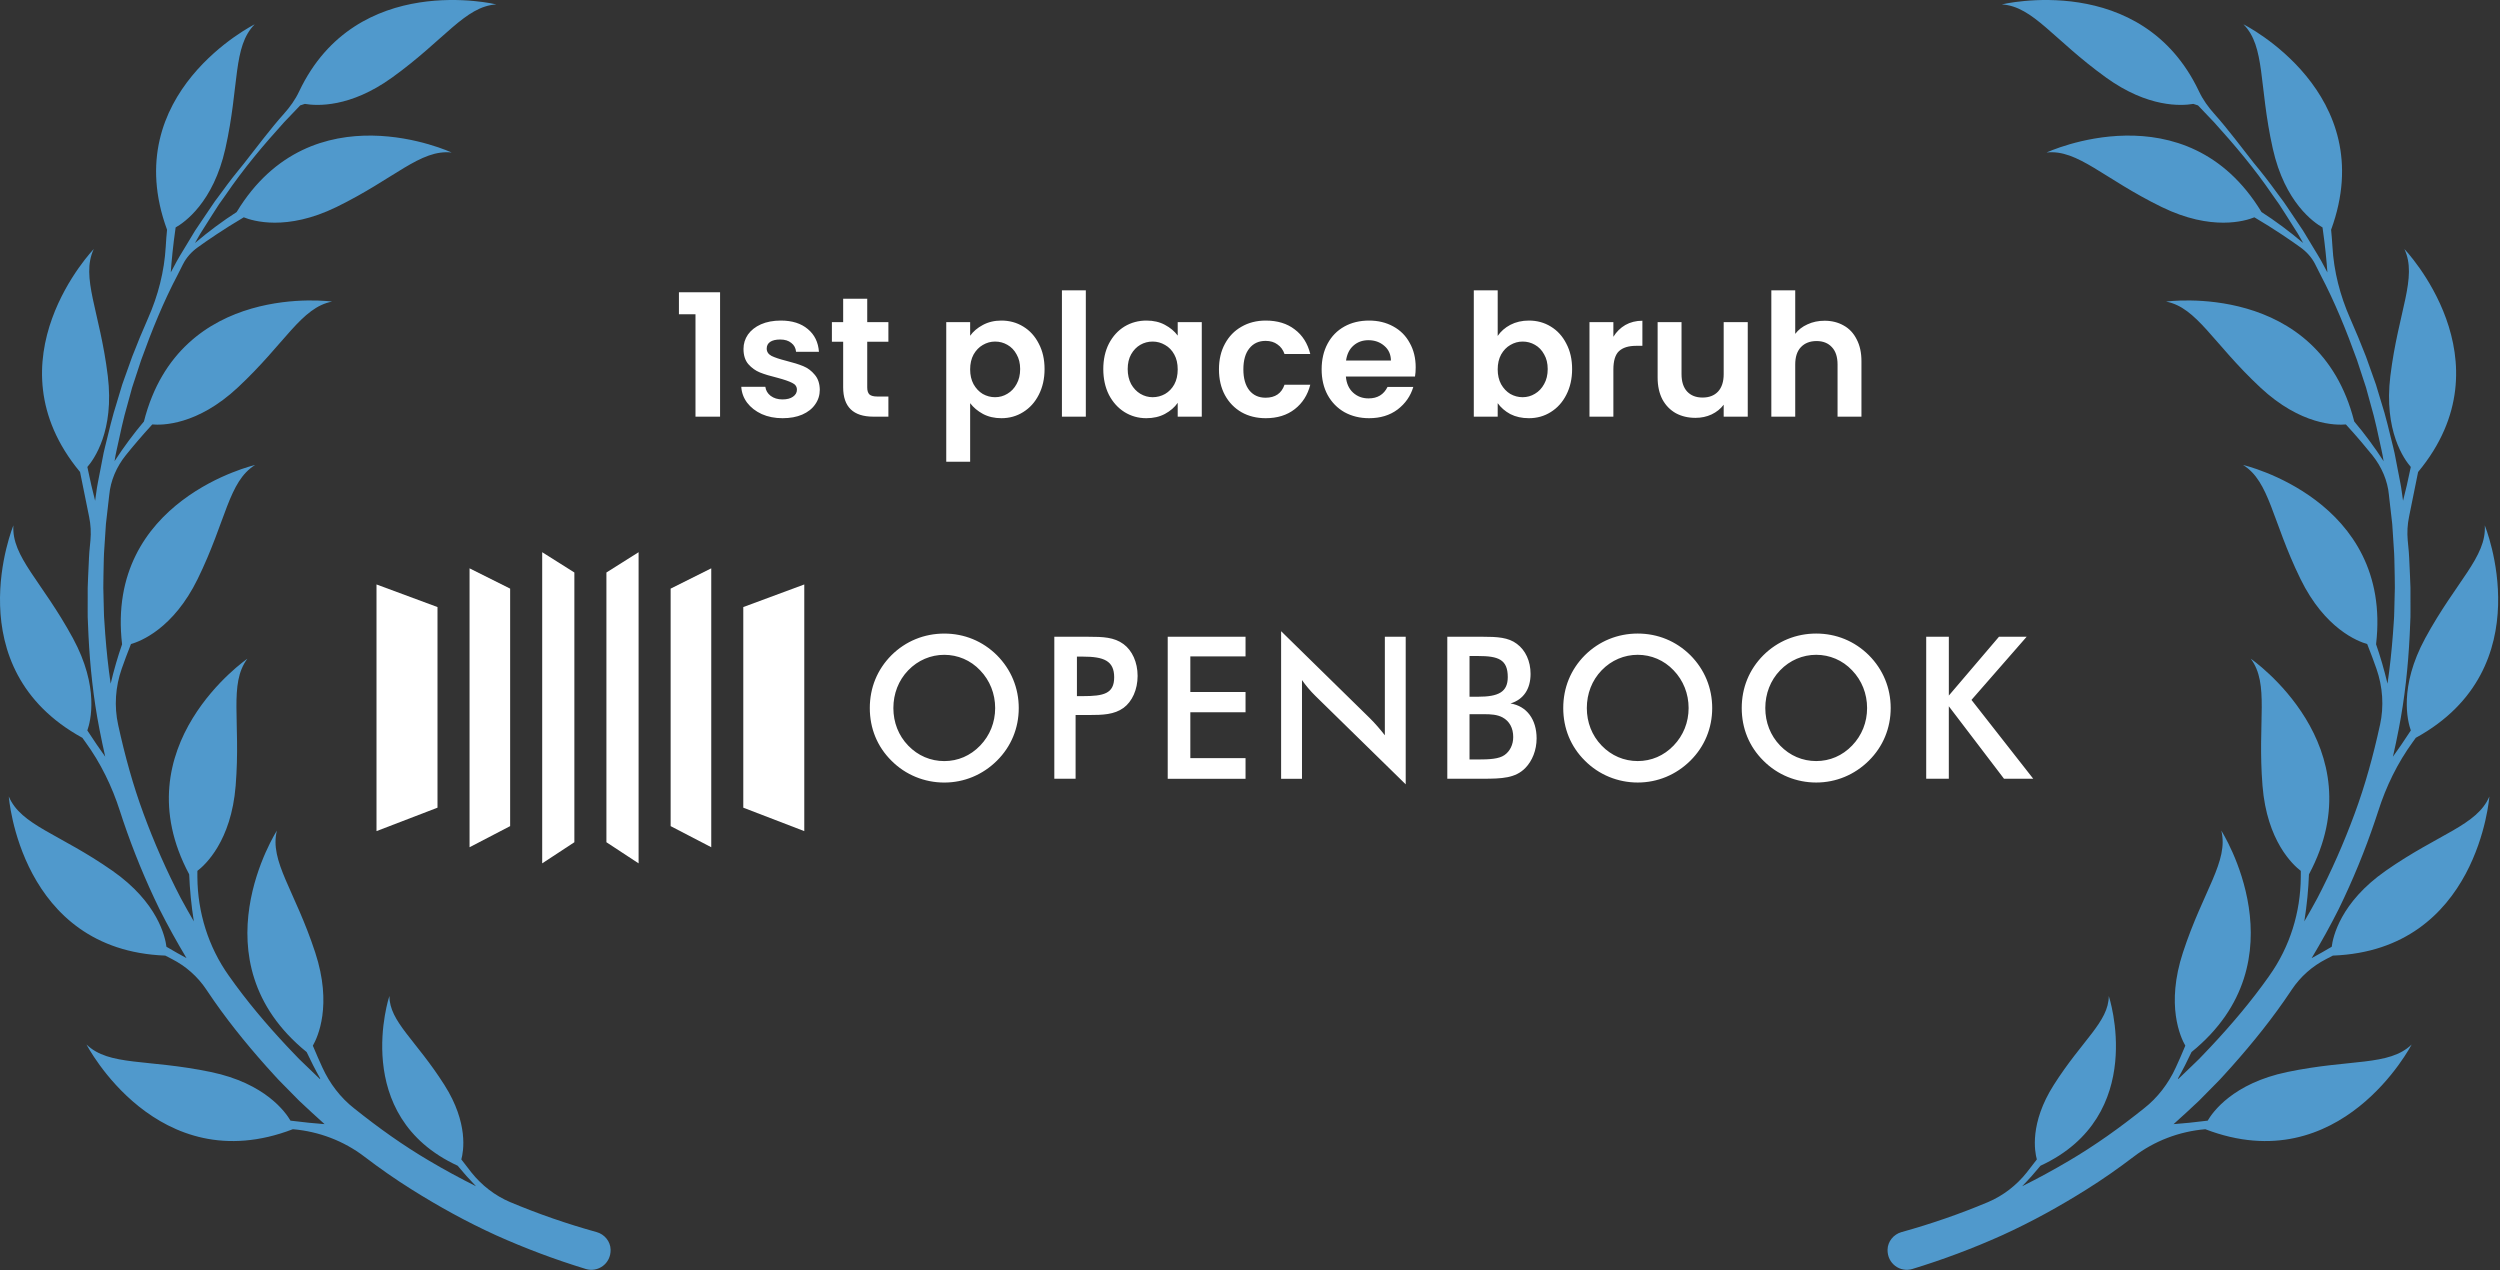 <svg width="498" height="253" viewBox="0 0 498 253" fill="none" xmlns="http://www.w3.org/2000/svg">
<rect x="0" y="0" width="498" height="253" fill="#333333" stroke="none"/>
<path d="M135.243 62.599V58.213H143.437V82.999H138.541V62.599H135.243ZM155.891 83.305C154.35 83.305 152.967 83.033 151.743 82.489C150.519 81.923 149.544 81.163 148.819 80.211C148.116 79.259 147.731 78.205 147.663 77.049H152.457C152.548 77.775 152.899 78.375 153.511 78.851C154.146 79.327 154.928 79.565 155.857 79.565C156.764 79.565 157.466 79.384 157.965 79.021C158.486 78.659 158.747 78.194 158.747 77.627C158.747 77.015 158.43 76.562 157.795 76.267C157.183 75.95 156.197 75.61 154.837 75.247C153.432 74.907 152.276 74.556 151.369 74.193C150.485 73.831 149.714 73.275 149.057 72.527C148.422 71.779 148.105 70.771 148.105 69.501C148.105 68.459 148.4 67.507 148.989 66.645C149.601 65.784 150.462 65.104 151.573 64.605C152.706 64.107 154.032 63.857 155.551 63.857C157.795 63.857 159.586 64.424 160.923 65.557C162.26 66.668 162.997 68.175 163.133 70.079H158.577C158.509 69.331 158.192 68.742 157.625 68.311C157.081 67.858 156.344 67.631 155.415 67.631C154.554 67.631 153.885 67.79 153.409 68.107C152.956 68.425 152.729 68.867 152.729 69.433C152.729 70.068 153.046 70.555 153.681 70.895C154.316 71.213 155.302 71.541 156.639 71.881C157.999 72.221 159.121 72.573 160.005 72.935C160.889 73.298 161.648 73.865 162.283 74.635C162.94 75.383 163.28 76.381 163.303 77.627C163.303 78.715 162.997 79.69 162.385 80.551C161.796 81.413 160.934 82.093 159.801 82.591C158.69 83.067 157.387 83.305 155.891 83.305ZM172.752 68.073V77.185C172.752 77.82 172.9 78.285 173.194 78.579C173.512 78.851 174.033 78.987 174.758 78.987H176.968V82.999H173.976C169.964 82.999 167.958 81.05 167.958 77.151V68.073H165.714V64.163H167.958V59.505H172.752V64.163H176.968V68.073H172.752ZM193.253 66.883C193.865 66.022 194.704 65.308 195.769 64.741C196.857 64.152 198.093 63.857 199.475 63.857C201.085 63.857 202.535 64.254 203.827 65.047C205.142 65.841 206.173 66.974 206.921 68.447C207.692 69.898 208.077 71.587 208.077 73.513C208.077 75.44 207.692 77.151 206.921 78.647C206.173 80.121 205.142 81.265 203.827 82.081C202.535 82.897 201.085 83.305 199.475 83.305C198.093 83.305 196.869 83.022 195.803 82.455C194.761 81.889 193.911 81.175 193.253 80.313V91.975H188.493V64.163H193.253V66.883ZM203.215 73.513C203.215 72.38 202.977 71.405 202.501 70.589C202.048 69.751 201.436 69.116 200.665 68.685C199.917 68.255 199.101 68.039 198.217 68.039C197.356 68.039 196.54 68.266 195.769 68.719C195.021 69.15 194.409 69.785 193.933 70.623C193.48 71.462 193.253 72.448 193.253 73.581C193.253 74.715 193.48 75.701 193.933 76.539C194.409 77.378 195.021 78.024 195.769 78.477C196.54 78.908 197.356 79.123 198.217 79.123C199.101 79.123 199.917 78.897 200.665 78.443C201.436 77.99 202.048 77.344 202.501 76.505C202.977 75.667 203.215 74.669 203.215 73.513ZM216.296 57.839V82.999H211.536V57.839H216.296ZM219.775 73.513C219.775 71.609 220.149 69.921 220.897 68.447C221.668 66.974 222.699 65.841 223.991 65.047C225.306 64.254 226.768 63.857 228.377 63.857C229.783 63.857 231.007 64.141 232.049 64.707C233.115 65.274 233.965 65.988 234.599 66.849V64.163H239.393V82.999H234.599V80.245C233.987 81.129 233.137 81.866 232.049 82.455C230.984 83.022 229.749 83.305 228.343 83.305C226.757 83.305 225.306 82.897 223.991 82.081C222.699 81.265 221.668 80.121 220.897 78.647C220.149 77.151 219.775 75.44 219.775 73.513ZM234.599 73.581C234.599 72.425 234.373 71.439 233.919 70.623C233.466 69.785 232.854 69.15 232.083 68.719C231.313 68.266 230.485 68.039 229.601 68.039C228.717 68.039 227.901 68.255 227.153 68.685C226.405 69.116 225.793 69.751 225.317 70.589C224.864 71.405 224.637 72.38 224.637 73.513C224.637 74.647 224.864 75.644 225.317 76.505C225.793 77.344 226.405 77.99 227.153 78.443C227.924 78.897 228.74 79.123 229.601 79.123C230.485 79.123 231.313 78.908 232.083 78.477C232.854 78.024 233.466 77.389 233.919 76.573C234.373 75.735 234.599 74.737 234.599 73.581ZM242.818 73.581C242.818 71.632 243.215 69.932 244.008 68.481C244.802 67.008 245.901 65.875 247.306 65.081C248.712 64.265 250.321 63.857 252.134 63.857C254.469 63.857 256.396 64.447 257.914 65.625C259.456 66.781 260.487 68.413 261.008 70.521H255.874C255.602 69.705 255.138 69.071 254.48 68.617C253.846 68.141 253.052 67.903 252.1 67.903C250.74 67.903 249.664 68.402 248.87 69.399C248.077 70.374 247.68 71.768 247.68 73.581C247.68 75.372 248.077 76.766 248.87 77.763C249.664 78.738 250.74 79.225 252.1 79.225C254.027 79.225 255.285 78.364 255.874 76.641H261.008C260.487 78.681 259.456 80.302 257.914 81.503C256.373 82.705 254.446 83.305 252.134 83.305C250.321 83.305 248.712 82.909 247.306 82.115C245.901 81.299 244.802 80.166 244.008 78.715C243.215 77.242 242.818 75.531 242.818 73.581ZM282.005 73.173C282.005 73.853 281.96 74.465 281.869 75.009H268.099C268.213 76.369 268.689 77.435 269.527 78.205C270.366 78.976 271.397 79.361 272.621 79.361C274.389 79.361 275.647 78.602 276.395 77.083H281.529C280.985 78.897 279.943 80.393 278.401 81.571C276.86 82.727 274.967 83.305 272.723 83.305C270.91 83.305 269.278 82.909 267.827 82.115C266.399 81.299 265.277 80.155 264.461 78.681C263.668 77.208 263.271 75.508 263.271 73.581C263.271 71.632 263.668 69.921 264.461 68.447C265.255 66.974 266.365 65.841 267.793 65.047C269.221 64.254 270.865 63.857 272.723 63.857C274.514 63.857 276.112 64.243 277.517 65.013C278.945 65.784 280.045 66.883 280.815 68.311C281.609 69.717 282.005 71.337 282.005 73.173ZM277.075 71.813C277.053 70.589 276.611 69.615 275.749 68.889C274.888 68.141 273.834 67.767 272.587 67.767C271.409 67.767 270.411 68.13 269.595 68.855C268.802 69.558 268.315 70.544 268.133 71.813H277.075ZM298.341 66.917C298.953 66.011 299.792 65.274 300.857 64.707C301.945 64.141 303.181 63.857 304.563 63.857C306.173 63.857 307.623 64.254 308.915 65.047C310.23 65.841 311.261 66.974 312.009 68.447C312.78 69.898 313.165 71.587 313.165 73.513C313.165 75.44 312.78 77.151 312.009 78.647C311.261 80.121 310.23 81.265 308.915 82.081C307.623 82.897 306.173 83.305 304.563 83.305C303.158 83.305 301.923 83.033 300.857 82.489C299.815 81.923 298.976 81.197 298.341 80.313V82.999H293.581V57.839H298.341V66.917ZM308.303 73.513C308.303 72.38 308.065 71.405 307.589 70.589C307.136 69.751 306.524 69.116 305.753 68.685C305.005 68.255 304.189 68.039 303.305 68.039C302.444 68.039 301.628 68.266 300.857 68.719C300.109 69.15 299.497 69.785 299.021 70.623C298.568 71.462 298.341 72.448 298.341 73.581C298.341 74.715 298.568 75.701 299.021 76.539C299.497 77.378 300.109 78.024 300.857 78.477C301.628 78.908 302.444 79.123 303.305 79.123C304.189 79.123 305.005 78.897 305.753 78.443C306.524 77.99 307.136 77.344 307.589 76.505C308.065 75.667 308.303 74.669 308.303 73.513ZM321.384 67.087C321.996 66.09 322.79 65.308 323.764 64.741C324.762 64.175 325.895 63.891 327.164 63.891V68.889H325.906C324.41 68.889 323.277 69.241 322.506 69.943C321.758 70.646 321.384 71.87 321.384 73.615V82.999H316.624V64.163H321.384V67.087ZM348.152 64.163V82.999H343.358V80.619C342.746 81.435 341.942 82.081 340.944 82.557C339.97 83.011 338.904 83.237 337.748 83.237C336.275 83.237 334.972 82.931 333.838 82.319C332.705 81.685 331.81 80.767 331.152 79.565C330.518 78.341 330.2 76.891 330.2 75.213V64.163H334.96V74.533C334.96 76.029 335.334 77.185 336.082 78.001C336.83 78.795 337.85 79.191 339.142 79.191C340.457 79.191 341.488 78.795 342.236 78.001C342.984 77.185 343.358 76.029 343.358 74.533V64.163H348.152ZM363.457 63.891C364.885 63.891 366.154 64.209 367.265 64.843C368.376 65.455 369.237 66.373 369.849 67.597C370.484 68.799 370.801 70.249 370.801 71.949V82.999H366.041V72.595C366.041 71.099 365.667 69.955 364.919 69.161C364.171 68.345 363.151 67.937 361.859 67.937C360.544 67.937 359.502 68.345 358.731 69.161C357.983 69.955 357.609 71.099 357.609 72.595V82.999H352.849V57.839H357.609V66.509C358.221 65.693 359.037 65.059 360.057 64.605C361.077 64.129 362.21 63.891 363.457 63.891Z" fill="white"/>
<path d="M198.586 151.532C195.749 154.341 192.06 155.884 188.1 155.884C184.141 155.884 180.368 154.341 177.577 151.532C174.74 148.723 173.264 145.084 173.264 141.046C173.264 137.008 174.74 133.373 177.577 130.521C180.41 127.712 184.103 126.208 188.1 126.208C192.097 126.208 195.749 127.712 198.586 130.521C201.422 133.369 202.936 137.051 202.936 141.046C202.936 145.041 201.422 148.723 198.586 151.532ZM195.246 133.53C193.341 131.513 190.779 130.441 188.1 130.441C185.422 130.441 182.855 131.513 180.913 133.53C178.97 135.546 177.96 138.199 177.96 141.046C177.96 143.893 178.97 146.507 180.913 148.524C182.855 150.541 185.38 151.609 188.1 151.609C190.82 151.609 193.303 150.541 195.246 148.524C197.188 146.507 198.236 143.897 198.236 141.046C198.236 138.195 197.188 135.546 195.246 133.53ZM214.254 155.13H210.02V126.844H216.858C219.694 126.844 221.944 126.924 223.812 128.31C225.526 129.577 226.611 131.911 226.611 134.64C226.611 137.368 225.526 139.745 223.812 141.008C221.944 142.355 219.694 142.431 216.858 142.431H214.258V155.13H214.254ZM215.693 138.669C219.848 138.669 221.944 138.195 221.944 134.911C221.944 131.627 219.886 130.797 215.693 130.797H214.524V138.669H215.693ZM232.609 126.84H248.111V130.759H237.114V137.843H248.111V141.881H237.114V151.02H248.111V155.134H232.609V126.844V126.84ZM255.198 125.734L272.834 143.025C273.957 144.135 274.93 145.279 275.862 146.469V126.844H280.017V156.24L262.036 138.635C261.025 137.644 260.131 136.576 259.357 135.47V155.134H255.198V125.738V125.734ZM288.302 126.84H295.294C298.247 126.84 300.464 126.958 302.169 128.263C303.883 129.53 304.889 131.708 304.889 134.237C304.889 137.241 303.492 139.343 300.888 140.131C304.112 140.643 306.092 143.296 306.092 147.092C306.092 149.427 305.235 151.562 303.841 152.99C301.862 155.007 299.216 155.125 295.336 155.125H288.302V126.844V126.84ZM294.441 138.788C298.517 138.788 300.348 137.839 300.348 134.873C300.348 131.352 298.443 130.678 294.441 130.678H292.728V138.788H294.441ZM294.283 151.291C296.812 151.291 298.596 151.172 299.682 150.418C300.768 149.668 301.433 148.359 301.433 146.817C301.433 145.037 300.693 143.652 299.299 142.902C298.247 142.347 297.008 142.266 295.643 142.266H292.728V151.287H294.279L294.283 151.291ZM336.721 151.528C333.884 154.337 330.195 155.879 326.235 155.879C322.275 155.879 318.503 154.337 315.712 151.528C312.875 148.719 311.399 145.08 311.399 141.042C311.399 137.004 312.875 133.369 315.712 130.517C318.544 127.708 322.238 126.204 326.235 126.204C330.232 126.204 333.884 127.708 336.721 130.517C339.557 133.364 341.071 137.046 341.071 141.042C341.071 145.037 339.557 148.719 336.721 151.528ZM333.381 133.525C331.476 131.509 328.914 130.437 326.235 130.437C323.556 130.437 320.99 131.509 319.048 133.525C317.105 135.542 316.095 138.195 316.095 141.042C316.095 143.889 317.105 146.503 319.048 148.52C320.99 150.537 323.515 151.604 326.235 151.604C328.955 151.604 331.438 150.537 333.381 148.52C335.323 146.503 336.371 143.893 336.371 141.042C336.371 138.19 335.323 135.542 333.381 133.525ZM372.274 151.528C369.438 154.337 365.749 155.879 361.789 155.879C357.829 155.879 354.057 154.337 351.266 151.528C348.429 148.719 346.953 145.08 346.953 141.042C346.953 137.004 348.429 133.369 351.266 130.517C354.098 127.708 357.792 126.204 361.789 126.204C365.786 126.204 369.438 127.708 372.274 130.517C375.111 133.364 376.625 137.046 376.625 141.042C376.625 145.037 375.111 148.719 372.274 151.528ZM368.935 133.525C367.03 131.509 364.467 130.437 361.789 130.437C359.11 130.437 356.544 131.509 354.602 133.525C352.659 135.542 351.648 138.195 351.648 141.042C351.648 143.889 352.659 146.503 354.602 148.52C356.544 150.537 359.069 151.604 361.789 151.604C364.509 151.604 366.992 150.537 368.935 148.52C370.877 146.503 371.925 143.893 371.925 141.042C371.925 138.19 370.877 135.542 368.935 133.525ZM383.704 126.84H388.209V138.555L398.195 126.84H403.711L392.717 139.423L405.025 155.13H399.202L388.205 140.69V155.13H383.7V126.844L383.704 126.84Z" fill="white"/>
<path d="M148.063 120.927V160.89L160.212 165.559V116.423L148.063 120.927Z" fill="white"/>
<path d="M133.592 117.253V164.563L141.682 168.77V113.211L133.592 117.253Z" fill="white"/>
<path d="M120.798 114.041V167.774L127.208 171.981V109.999L120.798 114.041Z" fill="white"/>
<path d="M75 116.423V165.559L87.149 160.89V120.927L75 116.423Z" fill="white"/>
<path d="M93.535 113.211V168.77L101.62 164.563V117.253L93.535 113.211Z" fill="white"/>
<path d="M108.005 109.999V171.981L114.414 167.774V114.041L108.005 109.999Z" fill="white"/>
<path d="M475.241 173.455C466.174 179.788 464.711 186.684 464.479 188.595C463.041 189.447 461.703 190.198 460.478 190.862C462.397 187.655 464.217 184.392 465.886 181.059C468.663 175.372 471.07 169.522 473.09 163.54C473.315 162.882 473.534 162.224 473.746 161.567C475.316 156.643 477.592 151.971 480.631 147.799C480.837 147.523 481.037 147.242 481.231 146.966L481.225 146.972C506.618 133.048 494.968 104.661 494.968 104.661C495.35 110.931 489.31 115.71 483.1 127.141C477.823 136.869 479.593 143.69 480.237 145.506C478.936 147.511 477.723 149.271 476.672 150.73C477.091 148.901 477.473 147.066 477.829 145.231C479.036 139.042 479.705 132.76 480.012 126.477L480.112 124.116C480.155 123.333 480.18 122.55 480.168 121.761L480.162 117.044C480.124 115.472 480.024 113.906 479.962 112.334C479.918 111.551 479.905 110.761 479.837 109.979L479.618 107.636C479.48 106.082 479.561 104.51 479.874 102.982L481.687 94.012V94.019C500.196 71.726 478.955 49.609 478.955 49.609C481.606 55.296 477.748 61.967 476.16 74.883C474.815 85.876 478.961 91.563 480.23 93.016C479.705 95.622 479.167 97.896 478.686 99.75L478.48 98.29C478.298 96.731 477.936 95.202 477.654 93.655L477.21 91.35C477.066 90.58 476.916 89.809 476.716 89.051C475.96 86.007 475.272 82.951 474.303 79.963L473.621 77.714L473.283 76.593L472.889 75.484L471.314 71.062C470.313 68.494 469.269 65.938 468.15 63.42C466.149 58.898 464.898 54.062 464.623 49.126C464.554 47.98 464.467 46.853 464.354 45.75L464.361 45.757C474.321 18.534 446.896 4.842 446.896 4.842C451.305 9.308 449.904 16.893 452.737 29.59C455.156 40.395 460.972 44.36 462.647 45.305C463.179 49.001 463.466 52.095 463.617 54.263C463.573 54.187 463.535 54.106 463.491 54.031L462.385 51.964C462.016 51.281 461.584 50.623 461.19 49.953L458.771 45.944L456.163 42.061C455.719 41.416 455.3 40.758 454.844 40.125L453.449 38.252C452.011 36.248 450.492 34.313 448.916 32.415L448.922 32.421C446.728 29.634 443.726 25.619 441.119 22.712C439.893 21.353 438.818 19.856 438.036 18.196C426.625 -5.894 398.762 0.877 398.762 0.877C405.021 1.278 409.004 7.88 419.552 15.465C427.894 21.466 434.503 21.109 436.911 20.695C437.198 20.789 437.548 20.902 437.842 20.996L441.031 24.341C445.195 28.932 449.185 33.686 452.674 38.81L454.012 40.702C454.444 41.347 454.85 42.005 455.269 42.656L457.751 46.577L458.802 48.419C456.032 46.063 453.243 44.009 450.479 42.23L450.492 42.236C435.466 17.451 407.678 30.379 407.678 30.379C413.912 29.715 418.952 35.547 430.626 41.247C440.568 46.095 447.29 44.015 449.072 43.289C453.049 45.625 456.357 47.911 458.27 49.289C459.477 50.16 460.496 51.281 461.172 52.609C461.172 52.615 461.178 52.621 461.178 52.628L462.222 54.701C465.105 60.169 467.424 65.913 469.513 71.72L470.957 76.111L471.32 77.213L471.62 78.328L472.233 80.558C473.115 83.514 473.715 86.546 474.378 89.552C474.559 90.298 474.684 91.062 474.809 91.82L474.815 91.864C472.94 88.976 470.97 86.339 468.957 83.953L468.963 83.959C461.834 55.853 431.483 60.075 431.483 60.075C437.642 61.266 440.762 68.318 450.26 77.188C458.345 84.742 465.38 84.723 467.299 84.548C469.476 86.922 471.257 89.045 472.577 90.686C474.403 92.966 475.61 95.71 475.878 98.616C475.878 98.635 475.878 98.647 475.878 98.666L476.404 103.251L476.535 104.398L476.61 105.55L476.76 107.855L476.91 110.154C476.966 110.924 476.954 111.689 476.979 112.459C477.004 114 477.06 115.535 477.054 117.069L476.941 121.679C476.935 122.443 476.891 123.214 476.835 123.978L476.672 126.277C476.422 129.59 476.072 132.904 475.591 136.192C474.934 133.43 474.171 130.799 473.308 128.325L473.315 128.331C476.666 99.531 446.815 92.622 446.815 92.622C452.142 95.935 452.543 103.64 458.252 115.322C463.116 125.268 469.694 127.768 471.545 128.294C472.258 130.085 472.871 131.739 473.383 133.205C474.647 136.806 474.915 140.696 474.096 144.417C474.09 144.435 474.084 144.46 474.078 144.473C472.771 150.461 471.157 156.38 469.031 162.118C466.918 167.862 464.454 173.462 461.634 178.88C460.796 180.446 459.921 181.993 459.021 183.534C459.54 180.283 459.833 177.157 459.946 174.157V174.169C473.602 148.601 448.353 131.213 448.353 131.213C452.099 136.255 449.654 143.565 450.692 156.537C451.58 167.574 456.788 172.315 458.32 173.48C458.32 173.906 458.32 174.32 458.314 174.727C458.277 181.748 456.132 188.62 452.067 194.339C452.049 194.37 452.03 194.395 452.011 194.426C448.497 199.412 444.551 204.066 440.393 208.501C439.33 209.585 438.33 210.731 437.217 211.764L433.928 214.927C433.878 214.884 433.89 214.896 433.84 214.852C434.841 213.073 435.741 211.301 436.554 209.559V209.566C459.033 191.301 442.488 165.469 442.488 165.469C443.982 171.57 438.899 177.358 434.847 189.722C431.395 200.239 434.359 206.628 435.316 208.3C434.653 209.891 434.015 211.351 433.415 212.648C431.958 215.829 429.813 218.661 427.056 220.815C427.043 220.828 427.025 220.84 427.012 220.847C422.272 224.636 417.333 228.175 412.111 231.245C409.073 233.042 405.971 234.727 402.814 236.299C404.133 234.946 405.352 233.575 406.471 232.209L406.465 232.215C428 222.262 420.071 198.404 420.071 198.404C420.034 203.546 414.832 207.117 409.116 216.111C404.252 223.759 405.315 229.434 405.74 230.956C405.04 231.89 404.37 232.754 403.745 233.537C401.688 236.118 399.037 238.178 396.004 239.463C395.985 239.469 395.973 239.481 395.96 239.481C390.383 241.824 384.668 243.797 378.859 245.413L378.79 245.432H378.777C377.202 245.883 376.039 247.286 376.001 248.927C375.939 251.733 378.527 253.518 380.947 252.779C387.05 250.913 393.034 248.67 398.843 246.058C404.646 243.415 410.236 240.333 415.619 236.951C418.865 234.921 422.004 232.723 425.042 230.405C429.169 227.255 434.128 225.382 439.305 224.937H439.293C466.318 235.329 480.399 208.069 480.399 208.069C475.872 212.416 468.325 210.894 455.607 213.549C444.789 215.804 440.737 221.567 439.774 223.233C437.173 223.571 434.872 223.784 432.977 223.928C434.697 222.413 436.36 220.834 438.036 219.275L441.381 215.886C442.513 214.777 443.532 213.556 444.608 212.397C448.822 207.662 452.805 202.707 456.319 197.439C456.388 197.333 456.463 197.226 456.532 197.12C458.258 194.539 460.615 192.453 463.379 191.044C463.829 190.818 464.273 190.58 464.717 190.349L464.711 190.355C493.637 189.271 495.881 158.66 495.881 158.66C493.43 164.435 485.889 166.008 475.241 173.455Z" fill="#5099CC"/>
<path d="M22.392 173.455C31.459 179.788 32.922 186.684 33.154 188.595C34.592 189.447 35.93 190.198 37.156 190.862C35.236 187.655 33.423 184.392 31.747 181.059C28.971 175.372 26.569 169.522 24.543 163.54C24.318 162.882 24.099 162.224 23.893 161.567C22.317 156.643 20.041 151.971 17.002 147.799C16.802 147.523 16.602 147.242 16.402 146.966L16.408 146.972C-8.986 133.048 2.67 104.661 2.67 104.661C2.282 110.931 8.323 115.71 14.532 127.141C19.81 136.869 18.04 143.69 17.396 145.506C18.697 147.511 19.91 149.271 20.96 150.73C20.548 148.901 20.16 147.066 19.803 145.231C18.597 139.042 17.927 132.76 17.621 126.477L17.521 124.116C17.477 123.333 17.452 122.55 17.465 121.761L17.471 117.044C17.509 115.472 17.609 113.906 17.671 112.334C17.715 111.551 17.727 110.761 17.796 109.979L18.015 107.636C18.159 106.082 18.071 104.51 17.759 102.982L15.945 94.012V94.019C-2.564 71.726 18.678 49.609 18.678 49.609C16.027 55.296 19.891 61.967 21.473 74.883C22.817 85.876 18.672 91.563 17.402 93.016C17.927 95.622 18.472 97.896 18.947 99.75L19.153 98.29C19.334 96.731 19.697 95.202 19.979 93.655L20.422 91.35C20.566 90.58 20.716 89.809 20.916 89.051C21.673 86.007 22.367 82.951 23.337 79.963L24.012 77.714L24.349 76.593L24.743 75.484L26.325 71.062C27.32 68.494 28.364 65.938 29.483 63.42C31.49 58.898 32.735 54.062 33.016 49.126C33.079 47.98 33.166 46.853 33.279 45.75L33.273 45.757C23.311 18.534 50.737 4.842 50.737 4.842C46.329 9.308 47.73 16.893 44.897 29.59C42.477 40.395 36.668 44.36 34.986 45.305C34.454 49.001 34.167 52.095 34.017 54.263C34.06 54.187 34.098 54.106 34.142 54.031L35.255 51.964C35.617 51.281 36.049 50.623 36.443 49.953L38.863 45.944L41.477 42.061C41.914 41.416 42.34 40.758 42.79 40.125L44.184 38.252C45.629 36.248 47.142 34.313 48.718 32.415L48.711 32.421C50.906 29.634 53.908 25.619 56.515 22.712C57.741 21.353 58.816 19.856 59.598 18.196C71.01 -5.894 98.873 0.877 98.873 0.877C92.62 1.278 88.631 7.88 78.082 15.465C69.74 21.466 63.131 21.109 60.723 20.695C60.436 20.789 60.086 20.902 59.798 20.996L56.603 24.341C52.444 28.932 48.449 33.686 44.966 38.81L43.621 40.702C43.19 41.347 42.783 42.005 42.364 42.656L39.882 46.577L38.831 48.419C41.602 46.063 44.39 44.009 47.154 42.23L47.142 42.236C62.168 17.451 89.963 30.379 89.963 30.379C83.722 29.715 78.682 35.547 67.008 41.247C57.072 46.095 50.35 44.015 48.561 43.289C44.584 45.625 41.276 47.911 39.363 49.289C38.156 50.16 37.137 51.281 36.468 52.609C36.462 52.615 36.455 52.621 36.455 52.628L35.411 54.701C32.528 60.169 30.209 65.913 28.12 71.72L26.676 76.111L26.313 77.213L26.013 78.328L25.4 80.558C24.524 83.514 23.924 86.546 23.255 89.552C23.074 90.298 22.949 91.062 22.824 91.82L22.817 91.864C24.693 88.976 26.663 86.339 28.677 83.953L28.67 83.959C35.799 55.853 66.151 60.075 66.151 60.075C59.992 61.266 56.878 68.318 47.373 77.188C39.288 84.742 32.253 84.723 30.334 84.548C28.157 86.922 26.375 89.045 25.056 90.686C23.23 92.966 22.023 95.71 21.761 98.616C21.754 98.635 21.754 98.647 21.754 98.666L21.229 103.251L21.098 104.398L21.023 105.55L20.873 107.855L20.723 110.154C20.673 110.924 20.679 111.689 20.654 112.459C20.635 114 20.573 115.535 20.579 117.069L20.691 121.679C20.698 122.443 20.741 123.214 20.804 123.978L20.96 126.277C21.21 129.59 21.561 132.904 22.042 136.192C22.699 133.43 23.462 130.799 24.324 128.325L24.318 128.331C20.966 99.531 50.819 92.622 50.819 92.622C45.491 95.935 45.097 103.64 39.382 115.322C34.517 125.268 27.939 127.768 26.088 128.294C25.375 130.085 24.762 131.739 24.249 133.205C22.986 136.806 22.717 140.696 23.543 144.417C23.543 144.435 23.549 144.46 23.555 144.473C24.869 150.461 26.475 156.38 28.602 162.118C30.715 167.862 33.185 173.462 35.999 178.88C36.843 180.446 37.718 181.993 38.613 183.534C38.094 180.283 37.806 177.157 37.687 174.157V174.169C24.03 148.601 49.28 131.213 49.28 131.213C45.535 136.255 47.986 143.565 46.942 156.537C46.054 167.574 40.851 172.315 39.319 173.48C39.313 173.906 39.313 174.32 39.319 174.727C39.363 181.748 41.508 188.62 45.566 194.339C45.585 194.37 45.604 194.395 45.629 194.426C49.137 199.412 53.082 204.066 57.24 208.501C58.303 209.585 59.304 210.731 60.423 211.764L63.706 214.927C63.756 214.884 63.744 214.896 63.794 214.852C62.793 213.073 61.893 211.301 61.08 209.559V209.566C38.6 191.301 55.152 165.469 55.152 165.469C53.651 171.57 58.735 177.358 62.787 189.722C66.245 200.239 63.281 206.628 62.318 208.3C62.981 209.891 63.625 211.351 64.219 212.648C65.676 215.829 67.821 218.661 70.578 220.815C70.597 220.828 70.609 220.84 70.622 220.847C75.362 224.636 80.302 228.175 85.529 231.245C88.562 233.042 91.663 234.727 94.821 236.299C93.508 234.946 92.283 233.575 91.163 232.209L91.17 232.215C69.634 222.262 77.563 198.404 77.563 198.404C77.6 203.546 82.809 207.117 88.518 216.111C93.383 223.759 92.32 229.434 91.895 230.956C92.595 231.89 93.264 232.754 93.89 233.537C95.947 236.118 98.598 238.178 101.631 239.463C101.65 239.469 101.662 239.481 101.681 239.481C107.252 241.824 112.968 243.797 118.777 245.413L118.846 245.432H118.858C120.434 245.883 121.597 247.286 121.634 248.927C121.697 251.733 119.108 253.518 116.688 252.779C110.585 250.913 104.601 248.67 98.792 246.058C92.989 243.415 87.399 240.333 82.015 236.951C78.77 234.921 75.631 232.723 72.592 230.405C68.465 227.255 63.506 225.382 58.328 224.937H58.341C31.315 235.329 17.233 208.069 17.233 208.069C21.761 212.416 29.308 210.894 42.027 213.549C52.851 215.804 56.897 221.567 57.866 223.233C60.467 223.571 62.768 223.784 64.657 223.928C62.943 222.413 61.274 220.834 59.598 219.275L56.259 215.886C55.121 214.777 54.108 213.556 53.026 212.397C48.811 207.662 44.828 202.707 41.314 197.439C41.245 197.333 41.17 197.226 41.101 197.12C39.376 194.539 37.018 192.453 34.254 191.044C33.804 190.818 33.36 190.58 32.916 190.349L32.922 190.355C4.002 189.271 1.751 158.66 1.751 158.66C4.202 164.435 11.743 166.008 22.392 173.455Z" fill="#5099CC"/>
</svg>
